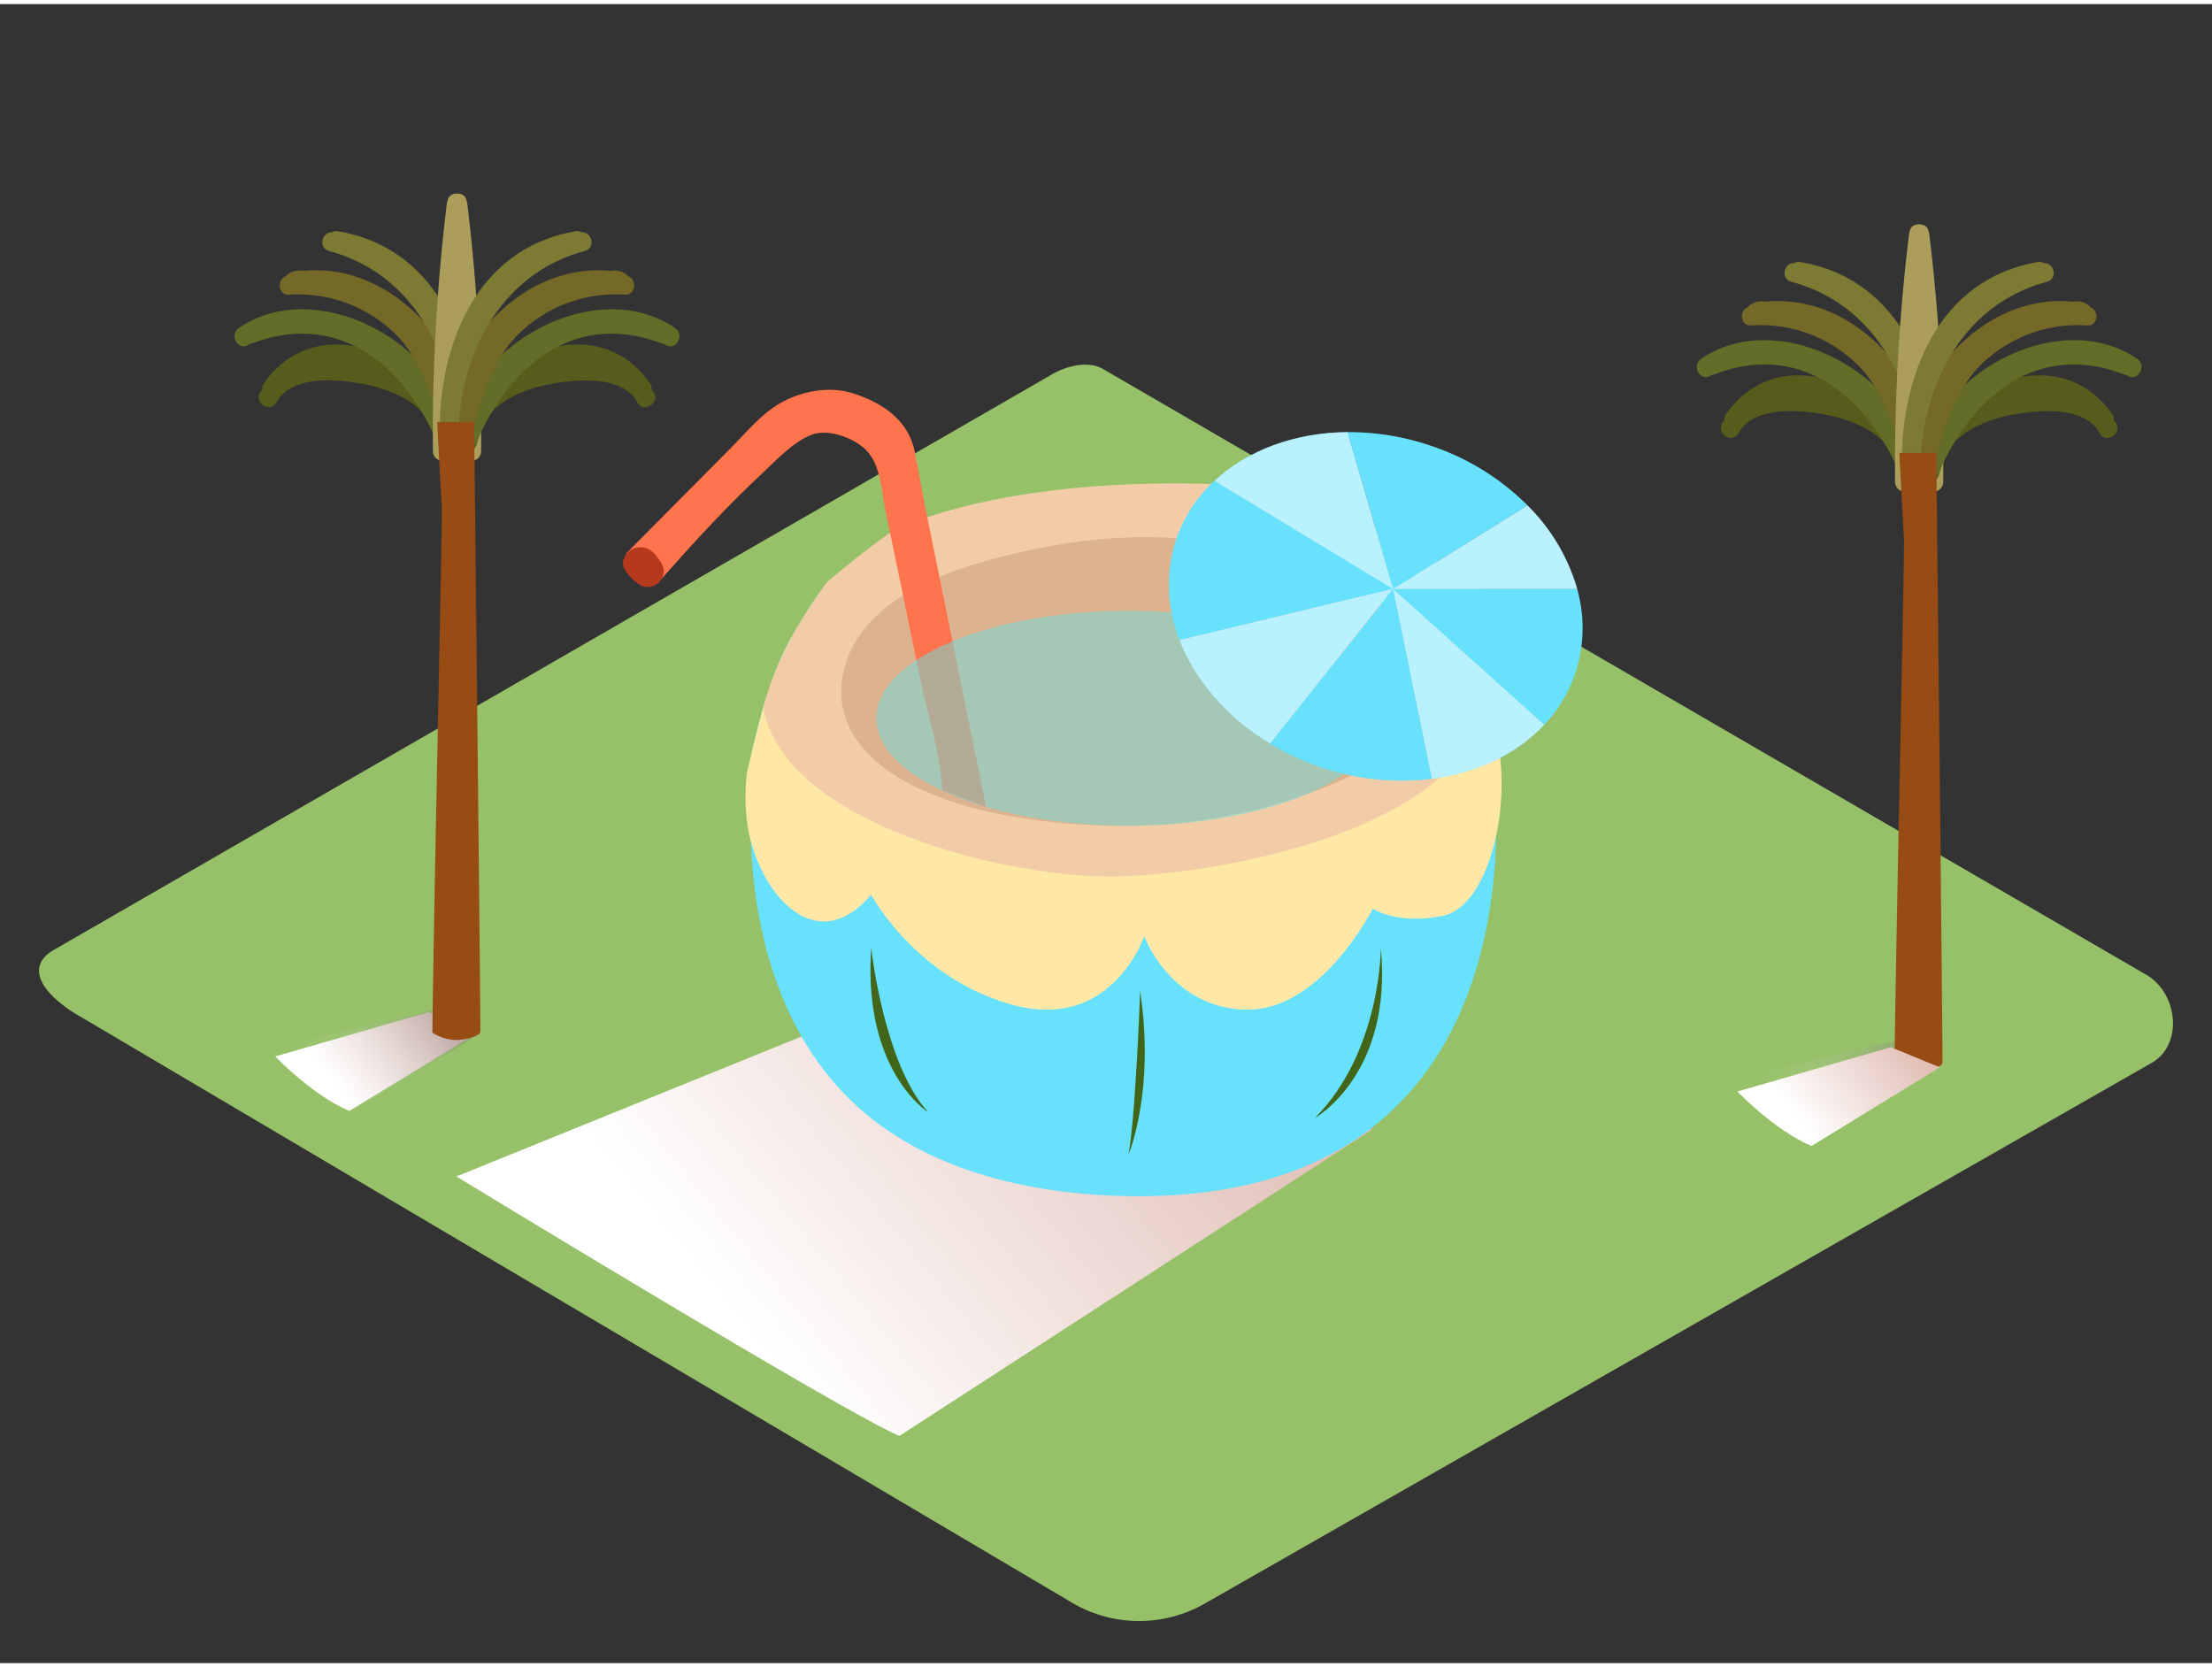<svg xmlns="http://www.w3.org/2000/svg" xmlns:xlink="http://www.w3.org/1999/xlink" viewBox="0 0 400 300" width="406" height="306" class="illustration styles_illustrationTablet__1DWOa"><rect x="0" y="0" width="400" height="300" fill="#333333" stroke="none"/><defs><linearGradient id="linear-gradient" x1="87.21" y1="172.58" x2="60.18" y2="194.58" gradientUnits="userSpaceOnUse"><stop offset="0" stop-color="#d4a397"></stop><stop offset="1" stop-color="#fff"></stop></linearGradient><linearGradient id="linear-gradient-2" x1="247.69" y1="140.74" x2="131.45" y2="235.36" xlink:href="#linear-gradient"></linearGradient><linearGradient id="linear-gradient-3" x1="319.23" y1="195.46" x2="361.8" y2="166.46" gradientUnits="userSpaceOnUse"><stop offset="0" stop-color="#fff" stop-opacity="0"></stop><stop offset="0.81" stop-color="#262626" stop-opacity="0.57"></stop><stop offset="1" stop-opacity="0.67"></stop></linearGradient><linearGradient id="linear-gradient-4" x1="55.97" y1="191.57" x2="98.54" y2="162.57" xlink:href="#linear-gradient-3"></linearGradient><linearGradient id="linear-gradient-5" x1="351.62" y1="178.91" x2="324.59" y2="200.91" xlink:href="#linear-gradient"></linearGradient></defs><title _mstHash="296247" _mstTextHash="15600">PP</title><g style="isolation: isolate;"><g id="Layer_2" data-name="Layer 2"><path d="M194.28,289.32,14.56,183.1c-5.72-3.21-10.63-8.49-5.05-11.94l180.37-104c2.71-1.68,6.82-2.78,9.57-1.18L388.11,175.52c5.72,3.32,6.75,12.6,1,15.93L218,289.15A23.9,23.9,0,0,1,194.28,289.32Z" fill="#96c168"></path><path d="M77.52,182.29l-27.75,8s6.74,7.06,13.4,9.86L86.37,186" fill="url(#linear-gradient)" style="mix-blend-mode: multiply;"></path><path d="M155.79,182.29,82.53,212s70.11,42.72,80.1,46.92l85.62-55.47" fill="url(#linear-gradient-2)" style="mix-blend-mode: multiply;"></path><path d="M266.69,121.87c-4.23-6.27-13.72-27.61-59.3-30.29-16.82-1-36.62.22-50.83,10.22a54.22,54.22,0,0,1-8.1,4.2c-1.84,2.6-3.53,5.35-5.07,8-3.77,6.61-5.7,13.91-7.44,21.25a134,134,0,0,0,0,19c1.08,17.21,6.76,34.59,20.23,46.09,11.76,10,27.33,14,42.48,15C287,220.72,270.92,128.14,266.69,121.87Z" fill="#68e1fd"></path><path d="M270.57,132.17C267.83,120.71,164,113.82,144.22,112.6l-.84,1.45c-4.42,7.76-6.31,16.46-8.34,25.07a38.41,38.41,0,0,0,.11,9.28c2,12.54,12.48,24.42,22.38,12.63,0,0,8.13,15.31,25.86,20s23.54-12.49,23.54-12.49,4.65,12.93,18.31,13.29,23-18.26,23-18.26,4.44,3,12.71,1.28S273.61,144.84,270.57,132.17Z" fill="#ffe8a6"></path><path d="M229.67,87.58c-1.39-.45-41-4.09-67.9,7.46-4.24,2.87-8.2,6.13-12.16,9.4a89.23,89.23,0,0,0-6.23,9.62A60.53,60.53,0,0,0,138,127.24c4,21.6,46.22,31.24,64.9,30.49,22.47-.9,54.67-9.14,62.66-24.29Z" fill="#f2cca7"></path><path d="M197.44,96.92c-3.12.33-6.21.81-9.27,1.43-12.42,2.53-31.4,7.34-35.38,21.41-4.43,15.65,13.58,27.77,47.25,28.8s62-15.9,62.61-25.45c.25-4.1-4.29-7.94-7.07-10.26a71.75,71.75,0,0,0-19.88-11.28C223.56,96.81,210.35,95.55,197.44,96.92Z" fill="#ddb28e"></path><path d="M170.43,142.24c-.39-6.64-2.62-13.6-4-20.09q-3.13-15.32-6.33-30.63c-.78-3.75-.84-8.76-4-11.35-2.35-1.93-6.5-3.44-9.48-2.24-3.26,1.31-6.21,4.52-8.72,6.86-6.13,5.72-11.86,11.91-17.42,18.18-.06.06-1.1,1.27-1.11,1.26l-6.16-4.87,19.05-19.19c2.74-2.76,5.35-6,8.81-8,3.83-2.21,9-3.16,13.24-1.77,5.43,1.77,10.07,4.9,11.17,10.82.75,4,1.5,8.14,2.33,12.2L174,123.89l4.32,21.28Z" fill="#ff734d"></path><path d="M120,102.2a4.28,4.28,0,0,0-.94-1.91,5.27,5.27,0,0,0-1.56-1.59A3.24,3.24,0,0,0,113,99.84a3,3,0,0,0-.13.34,2.15,2.15,0,0,0,.12,2.1l.08.12.12.17a8.36,8.36,0,0,0,2.34,2.35A2.88,2.88,0,0,0,120,102.2Z" fill="#b5391d"></path><path d="M157.54,170.71s2.32,21.05,10.32,29.68C167.85,200.4,156,193,157.54,170.71Z" fill="#426619"></path><path d="M206.17,178.5s-.78,22-2.08,29.47C204.09,208,208.91,196.61,206.17,178.5Z" fill="#426619"></path><path d="M249.7,170.71s0,18.77-11.95,30.74C237.75,201.45,251.88,193.57,249.7,170.71Z" fill="#426619"></path><ellipse cx="204.09" cy="129.14" rx="45.61" ry="19.43" fill="#75dbd6" opacity="0.54"></ellipse><path d="M219.63,86.18a25.69,25.69,0,0,0-7,10.8,26.56,26.56,0,0,0,.67,18l38.62-9.24Z" fill="#68e1fd"></path><path d="M251.92,105.78l27.33,24.55a25.46,25.46,0,0,0,5.66-9.47,26,26,0,0,0,.3-15.08Z" fill="#68e1fd"></path><path d="M229.67,133.74a46.62,46.62,0,0,0,9.46,4.35,44.94,44.94,0,0,0,19.81,2l-7-34.32Z" fill="#68e1fd"></path><path d="M276.23,90.65a44.73,44.73,0,0,0-17.83-10.9,45.91,45.91,0,0,0-14.72-2.35l8.24,28.38Z" fill="#68e1fd"></path><path d="M243.68,77.4c-9.45.07-18.08,3.24-24.05,8.79l32.29,19.59Z" fill="#68e1fd"></path><path d="M285.21,105.78a34.67,34.67,0,0,0-9-15.12l-24.31,15.12Z" fill="#68e1fd"></path><path d="M258.95,140.09c8.13-1.05,15.34-4.47,20.3-9.77l-27.33-24.55Z" fill="#68e1fd"></path><path d="M213.3,115c2.82,7.32,8.57,14,16.37,18.72l22.25-28Z" fill="#68e1fd"></path><g opacity="0.54"><path d="M243.68,77.4c-9.45.07-18.08,3.24-24.05,8.79l32.29,19.59Z" fill="#fff"></path><path d="M285.21,105.78a34.67,34.67,0,0,0-9-15.12l-24.31,15.12Z" fill="#fff"></path><path d="M258.95,140.09c8.13-1.05,15.34-4.47,20.3-9.77l-27.33-24.55Z" fill="#fff"></path><path d="M213.3,115c2.82,7.32,8.57,14,16.37,18.72l22.25-28Z" fill="#fff"></path></g><path d="M344.14,187.24l-59.75,13.93L305,219.7,350.78,192C349.42,189.89,345.83,189.09,344.14,187.24Z" fill="url(#linear-gradient-3)"></path><path d="M345.38,41.83s0-.07,0-.11,0-.16,0-.24c-.25-2,2.65-2.17,3.33-.47a1.43,1.43,0,0,1,.07.22,1.72,1.72,0,0,1,.08.24,347.41,347.41,0,0,1,2.54,45,1.76,1.76,0,0,1-3.29.8,1.84,1.84,0,0,1-2.83-1.38A294.08,294.08,0,0,1,345.38,41.83Z" fill="#ab9e5a"></path><path d="M311.4,75.84c.13-.23.31-.39.45-.6a1.46,1.46,0,0,1,.27-1.08c8.42-12,24.26-7.08,31.46,3.17a14.77,14.77,0,0,1,3.66,8.21c.25,2.08-2.76,2.17-3.36.36a1.63,1.63,0,0,1-.41-.75,17.74,17.74,0,0,0-3-6.14c-2.58-2.5-6.28-3.95-9.93-4.68-4.63-.93-13.37-1.86-16.15,3.25C313.34,79.57,310.33,77.81,311.4,75.84Z" fill="#575c1c"></path><path d="M307.61,64.15c14.3-9.75,37.43,3.1,39.41,19.58a1.42,1.42,0,0,1-1.56,1.65,1.39,1.39,0,0,1-2-.71c-6-13.84-17.88-23.73-33.51-17.69a1.57,1.57,0,0,1-.34.06l-.22.13C307.51,68.42,305.77,65.4,307.61,64.15Z" fill="#636d27"></path><path d="M316.09,54.78a1.84,1.84,0,0,1,.28-.29,3.66,3.66,0,0,1,2.92-.68c16.85-1.6,30.62,15.36,30.76,31.38a1.64,1.64,0,0,1-1.93,1.65,1.8,1.8,0,0,1-2.81-.84c-2.33-7.11-3.72-14.85-9.08-20.45a25,25,0,0,0-19.57-7.44C314.64,58.22,314.46,55.42,316.09,54.78Z" fill="#746927"></path><path d="M324.44,46.85a1.73,1.73,0,0,1,1.15-.2c17,2.91,24.08,18.7,24.56,34.47,0,.38.08.76.1,1.14.13,2.24-3.35,2.23-3.48,0,0,0,0-.09,0-.13a1.62,1.62,0,0,1-.05-.25c0-.25,0-.5,0-.76-1.14-14-8.4-27-22.74-30.89C321.91,49.7,322.58,46.78,324.44,46.85Z" fill="#7d7a33"></path><path d="M348.71,41.83s0-.07,0-.11,0-.16,0-.24c.25-2-2.65-2.17-3.33-.47a1.43,1.43,0,0,0-.07.22,1.72,1.72,0,0,0-.08.24,347.41,347.41,0,0,0-2.54,45,1.76,1.76,0,0,0,3.29.8,1.84,1.84,0,0,0,2.83-1.38A294.08,294.08,0,0,0,348.71,41.83Z" fill="#ab9e5a"></path><path d="M382.68,75.84c-.13-.23-.31-.39-.45-.6a1.46,1.46,0,0,0-.27-1.08c-8.42-12-24.26-7.08-31.46,3.17a14.77,14.77,0,0,0-3.66,8.21c-.25,2.08,2.76,2.17,3.36.36a1.63,1.63,0,0,0,.41-.75,17.74,17.74,0,0,1,3-6.14c2.58-2.5,6.28-3.95,9.93-4.68,4.63-.93,13.37-1.86,16.15,3.25C380.75,79.57,383.75,77.81,382.68,75.84Z" fill="#575c1c"></path><path d="M386.47,64.15c-14.3-9.75-37.43,3.1-39.41,19.58a1.42,1.42,0,0,0,1.56,1.65,1.39,1.39,0,0,0,2-.71c6-13.84,17.88-23.73,33.51-17.69a1.57,1.57,0,0,0,.34.06l.22.13C386.57,68.42,388.32,65.4,386.47,64.15Z" fill="#636d27"></path><path d="M378,54.78a1.84,1.84,0,0,0-.28-.29,3.66,3.66,0,0,0-2.92-.68c-16.85-1.6-30.62,15.36-30.76,31.38A1.64,1.64,0,0,0,346,86.84a1.8,1.8,0,0,0,2.81-.84c2.33-7.11,3.72-14.85,9.08-20.45a25,25,0,0,1,19.57-7.44C379.45,58.22,379.62,55.42,378,54.78Z" fill="#746927"></path><path d="M369.65,46.85a1.73,1.73,0,0,0-1.15-.2c-17,2.91-24.08,18.7-24.56,34.47,0,.38-.08.76-.1,1.14-.13,2.24,3.35,2.23,3.48,0,0,0,0-.09,0-.13a1.62,1.62,0,0,0,.05-.25c0-.25,0-.5,0-.76,1.14-14,8.4-27,22.74-30.89C372.18,49.7,371.5,46.78,369.65,46.85Z" fill="#7d7a33"></path><path d="M342.59,191.6a8.68,8.68,0,0,0,3.91,1.32,9.19,9.19,0,0,0,4.28-.92.83.83,0,0,0,.49-.77c-.15-21.66-1.13-110.07-1.13-110.07h-6.68s.4,8,.84,15.35C344.44,98.83,342.8,170.8,342.59,191.6Z" fill="#974c13"></path><path d="M53.08,206.56l33.29-20.14c-1.36-2.1-5-2.91-6.64-4.76L31,193C38.51,197.26,46,201.66,53.08,206.56Z" fill="url(#linear-gradient-4)"></path><path d="M81,36.26s0-.07,0-.11,0-.16,0-.24c-.25-2,2.65-2.17,3.33-.47a1.43,1.43,0,0,1,.07.22,1.72,1.72,0,0,1,.08.24A347.41,347.41,0,0,1,87,80.9a1.76,1.76,0,0,1-3.29.8,1.84,1.84,0,0,1-2.83-1.38A294.08,294.08,0,0,1,81,36.26Z" fill="#ab9e5a"></path><path d="M47,70.26c.13-.23.31-.39.45-.6a1.46,1.46,0,0,1,.27-1.08c8.42-12,24.26-7.08,31.46,3.17A14.77,14.77,0,0,1,82.84,80c.25,2.08-2.76,2.17-3.36.36a1.63,1.63,0,0,1-.41-.75,17.74,17.74,0,0,0-3-6.14c-2.58-2.5-6.28-3.95-9.93-4.68C61.52,67.84,52.78,66.91,50,72,48.93,74,45.92,72.23,47,70.26Z" fill="#575c1c"></path><path d="M43.2,58.57c14.3-9.75,37.43,3.1,39.41,19.58A1.42,1.42,0,0,1,81,79.8a1.39,1.39,0,0,1-2-.71c-6-13.84-17.88-23.73-33.51-17.69a1.57,1.57,0,0,1-.34.06l-.22.13C43.11,62.84,41.36,59.83,43.2,58.57Z" fill="#636d27"></path><path d="M51.69,49.21a1.84,1.84,0,0,1,.28-.29,3.66,3.66,0,0,1,2.92-.68c16.85-1.6,30.62,15.36,30.76,31.38a1.64,1.64,0,0,1-1.93,1.65,1.8,1.8,0,0,1-2.81-.84C78.57,73.31,77.18,65.57,71.82,60a25,25,0,0,0-19.57-7.44C50.23,52.65,50.06,49.84,51.69,49.21Z" fill="#746927"></path><path d="M60,41.28a1.73,1.73,0,0,1,1.15-.2c17,2.91,24.08,18.7,24.56,34.47,0,.38.08.76.1,1.14.13,2.24-3.35,2.23-3.48,0,0,0,0-.09,0-.13a1.62,1.62,0,0,1-.05-.25c0-.25,0-.5,0-.76-1.14-14-8.4-27-22.74-30.89C57.5,44.12,58.17,41.21,60,41.28Z" fill="#7d7a33"></path><path d="M84.3,36.26s0-.07,0-.11,0-.16,0-.24c.25-2-2.65-2.17-3.33-.47a1.43,1.43,0,0,0-.07.22,1.72,1.72,0,0,0-.08.24,347.41,347.41,0,0,0-2.54,45,1.76,1.76,0,0,0,3.29.8,1.84,1.84,0,0,0,2.83-1.38A294.08,294.08,0,0,0,84.3,36.26Z" fill="#ab9e5a"></path><path d="M118.27,70.26c-.13-.23-.31-.39-.45-.6a1.46,1.46,0,0,0-.27-1.08c-8.42-12-24.26-7.08-31.46,3.17A14.77,14.77,0,0,0,82.43,80c-.25,2.08,2.76,2.17,3.36.36a1.63,1.63,0,0,0,.41-.75,17.74,17.74,0,0,1,3-6.14c2.58-2.5,6.28-3.95,9.93-4.68,4.63-.93,13.37-1.86,16.15,3.25C116.34,74,119.35,72.23,118.27,70.26Z" fill="#575c1c"></path><path d="M122.07,58.57c-14.3-9.75-37.43,3.1-39.41,19.58a1.42,1.42,0,0,0,1.56,1.65,1.39,1.39,0,0,0,2-.71c6-13.84,17.88-23.73,33.51-17.69a1.57,1.57,0,0,0,.34.06l.22.13C122.16,62.84,123.91,59.83,122.07,58.57Z" fill="#636d27"></path><path d="M113.58,49.21a1.84,1.84,0,0,0-.28-.29,3.66,3.66,0,0,0-2.92-.68c-16.85-1.6-30.62,15.36-30.76,31.38a1.64,1.64,0,0,0,1.93,1.65,1.8,1.8,0,0,0,2.81-.84C86.7,73.31,88.09,65.57,93.45,60A25,25,0,0,1,113,52.54C115,52.65,115.21,49.84,113.58,49.21Z" fill="#746927"></path><path d="M105.24,41.28a1.73,1.73,0,0,0-1.15-.2C87.11,44,80,59.77,79.53,75.55c0,.38-.08.76-.1,1.14-.13,2.24,3.35,2.23,3.48,0,0,0,0-.09,0-.13a1.62,1.62,0,0,0,.05-.25c0-.25,0-.5,0-.76,1.14-14,8.4-27,22.74-30.89C107.77,44.12,107.09,41.21,105.24,41.28Z" fill="#7d7a33"></path><path d="M78.19,186a8.68,8.68,0,0,0,3.91,1.32,9.19,9.19,0,0,0,4.28-.92.83.83,0,0,0,.49-.77C86.72,164,85.73,75.58,85.73,75.58H79.06s.4,8,.84,15.35C80,93.25,78.4,165.22,78.19,186Z" fill="#974c13"></path><path d="M341.93,188.63l-27.75,8s6.74,7.06,13.4,9.86l23.2-14.23" fill="url(#linear-gradient-5)" style="mix-blend-mode: multiply;"></path></g></g></svg>